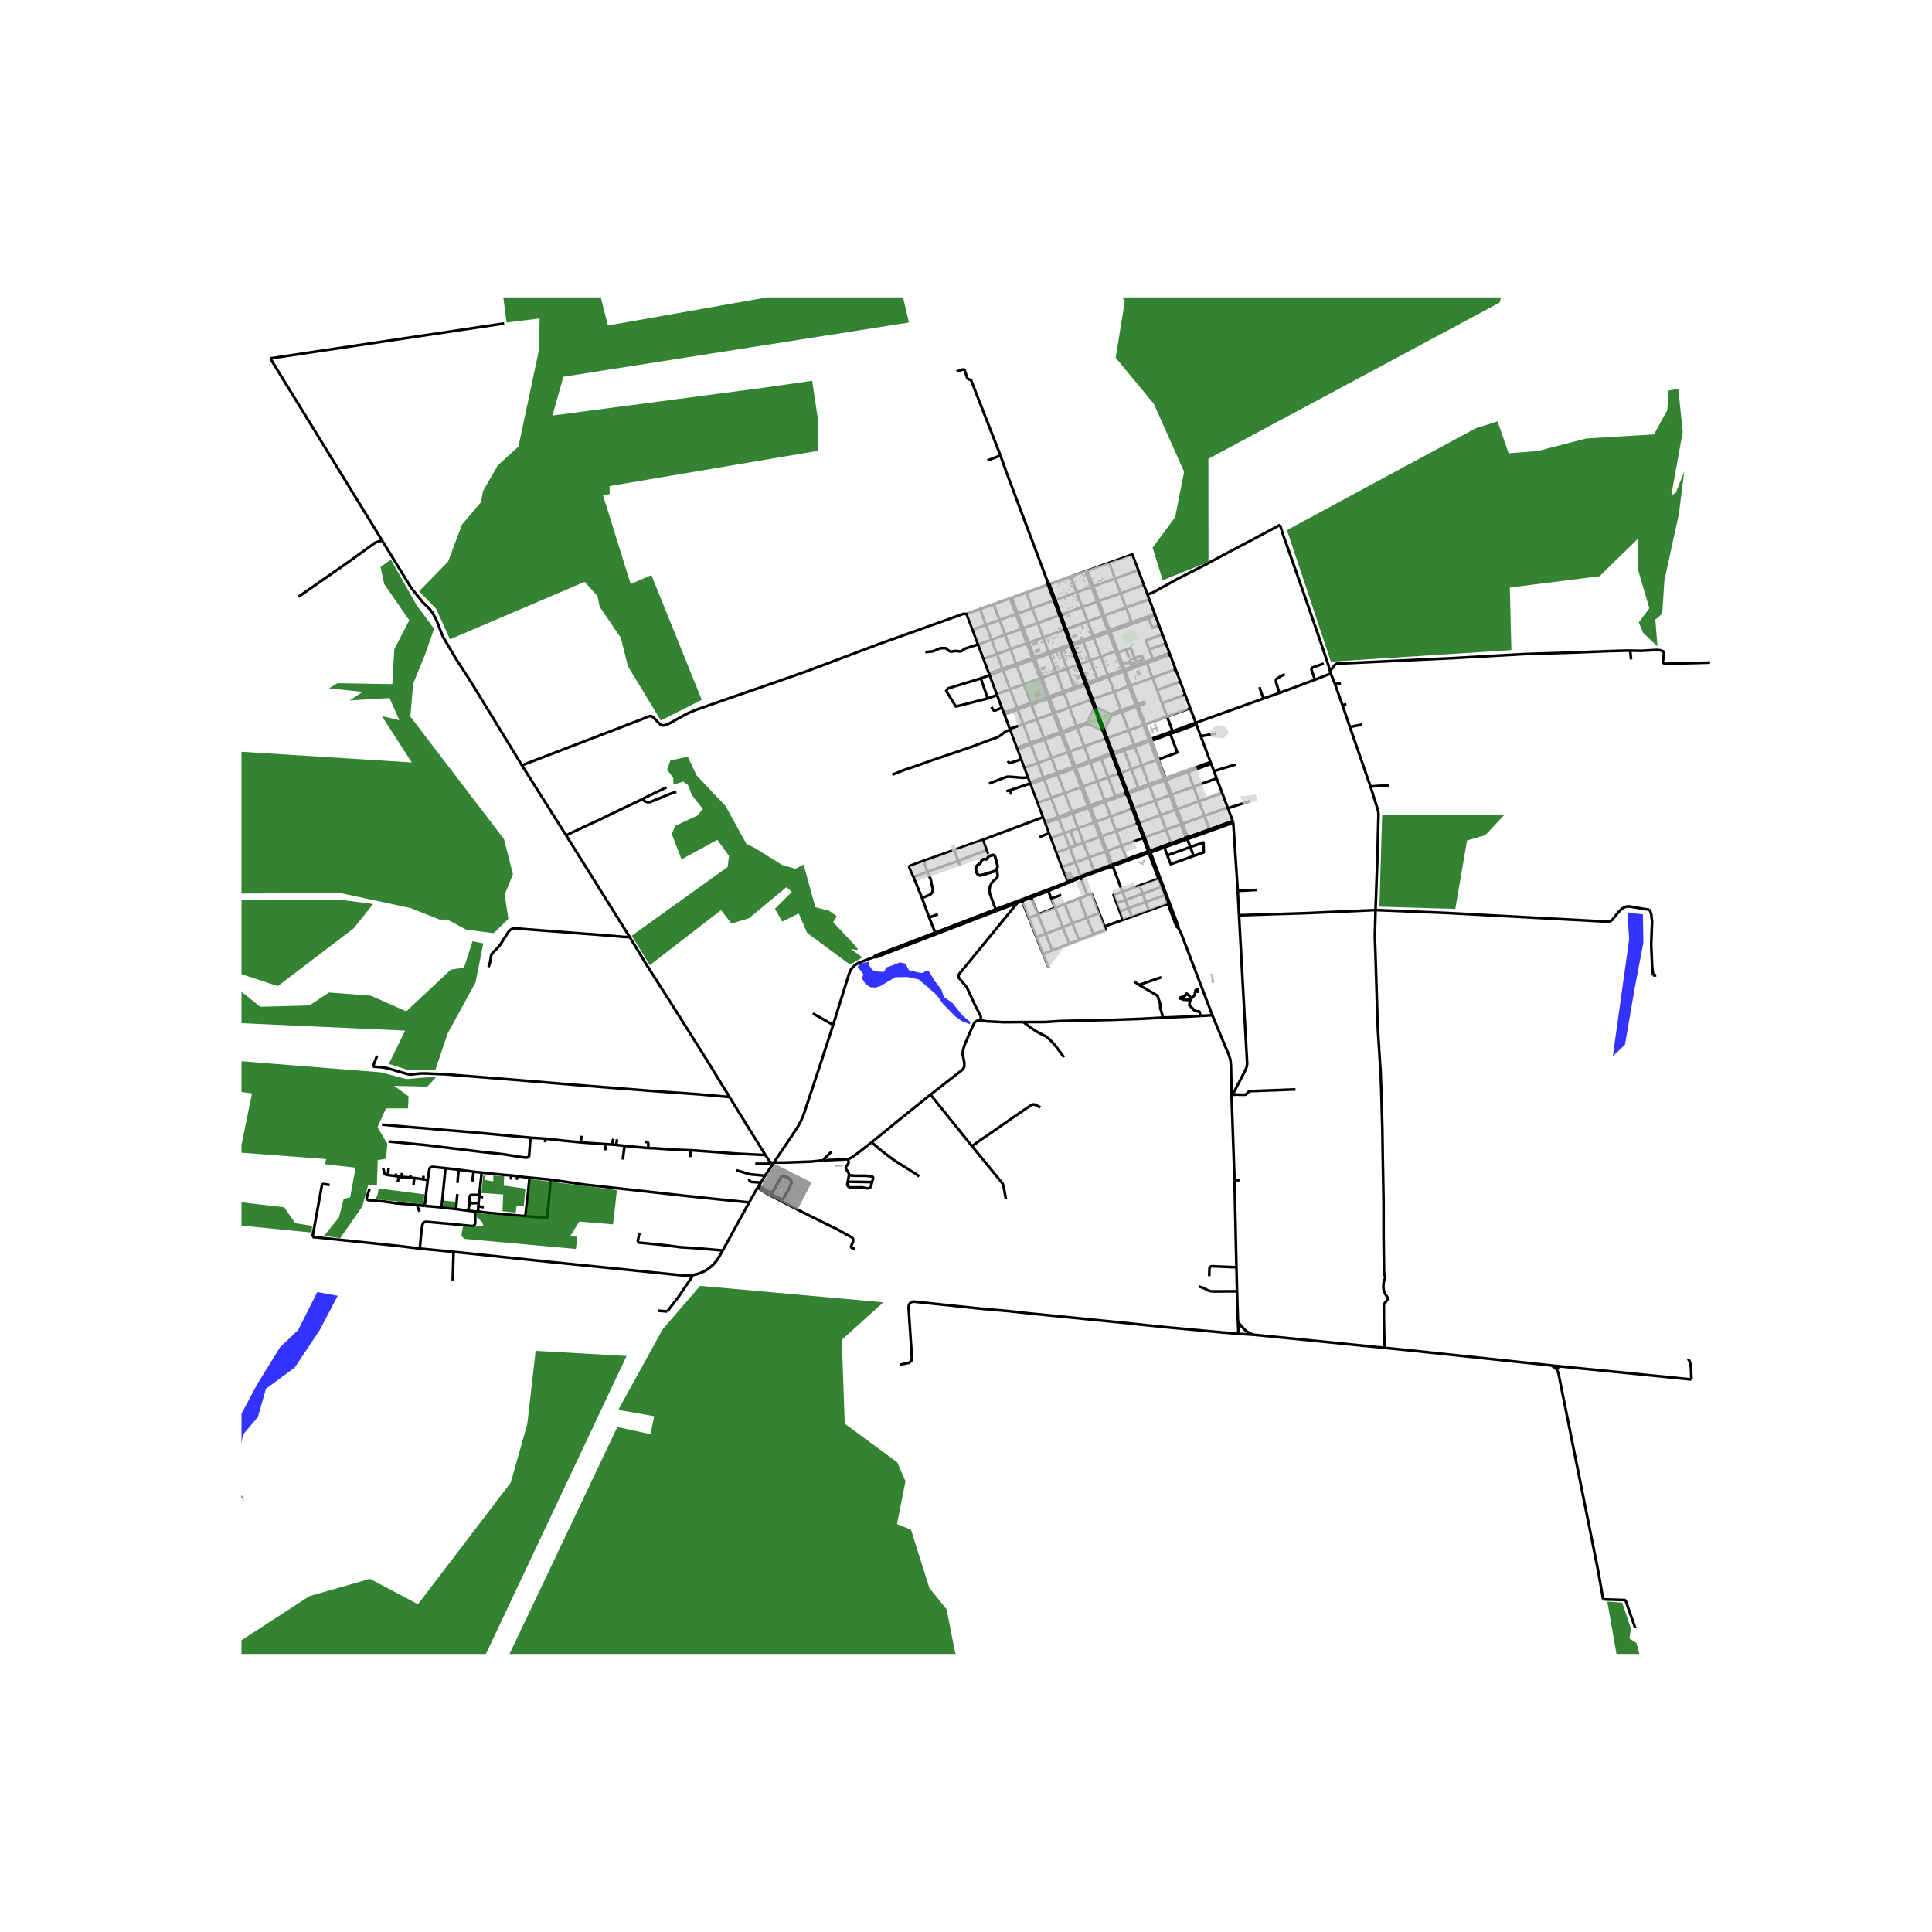 <svg xmlns="http://www.w3.org/2000/svg" width="960" height="960" viewBox="0 0 720 720"><defs><style>*{stroke-linejoin:round;stroke-linecap:butt}</style></defs><g id="figure_1"><path id="patch_1" d="M0 720h720V0H0z" style="fill:#fff"/><g id="axes_1"><path id="patch_2" d="M90 616.376h558V110.824H90z" style="fill:#fff"/><g id="LineCollection_1"><path d="m461.533 497.075 5.517.328M461.533 497.075l-.192-4.789M335.458 508.585l3.33-.728.556-.438.354-.377.128-.486v-.691l-1.23-18.618.168-1.068.514-.643.586-.354.74-.102 24.72 2.606 10.685.942 8.017.88 34.494 3.441 15.557 1.629 20.746 1.916 6.71.581M390.44 216.866l.043 1.086M372.852 169.762l2.138 6.068 15.45 41.036M390.44 216.866l.69.854M428.698 316.979l-.148-.082-.083-.02M428.936 317.61l.015-.178-.038-.17-.083-.154-.132-.13M428.698 316.979l7.74-2.783M427.939 317.968l.146.082.1.025M427.7 317.337l-.016.128.016.149.052.14.086.125.1.09M427.939 317.968l-13.098 4.708M428.936 317.61l4.998-1.797M428.827 317.834l.048-.065.06-.159M445.856 270.002l1.649 4.38M445.856 270.002l-.238-.632M445.856 270.002l.09-.75M445.856 270.002l-9.71 3.49M467.05 497.403l48.908 4.9M461.341 492.286l.575 1.034.546.754 1.768 1.82 1.381.943 1.439.566M461.341 492.286l-.334-11.051M578.278 508.892l2.985.298M515.958 502.303l8.59.86 51.577 5.478 2.153.251M580.27 510.478l-.752-.631-1.24-.955M597.452 596.038l-1.917-10.875-14.743-73.334-.522-1.351M581.263 509.19l-.447.332-.354.415-.192.54M169.025 466.526l36.425 3.814 44.202 4.49 4.564.463 2.048.047.94-.062.843-.063" clip-path="url(#p74d58a64ef)" style="fill:none;stroke:#000"/><path d="m248.664 488.746 4.29-5.58 5.005-7.379.088-.572M269.335 466.016l-1.574 2.778-1.029 1.46-.932 1.068-1.47 1.232-1.382.958-1.39.69-1.67.589-1.84.424M376.464 271.967l2.506 6.655M376.464 271.967l-.115-.305M332.514 288.708l4.675-1.853 3.696-1.224 6.574-2.338 14.185-4.822 7.142-2.684 2.073-.714.667-.26.86-.478.73-.416 1.201-1.04.527-.334.96-.372.66-.206M459.328 408.02l-.354.058M461.749 341.089l3.034 55.424-.241 1.24-.466 1.177-4.748 9.09" clip-path="url(#p74d58a64ef)" style="fill:none;stroke:#000"/><path d="m482.791 405.981-16.478.633-.454.032-.297.07-.261.173-.743.787-.243.167-.281.098-.308.045-3.025-.084-1.373.118M460.07 439.915l-.86-24.767-.236-7.07M451.816 378.351l5.142 12.432.851 1.915.74 2.307.192 2.167.098 4.551.135 6.355M495.926 250.973l-5.896 2.346M495.926 250.973l1.442 3.553M495.926 250.973l-.253-.894M495.673 250.079l-.734-2.53-.3-.871-2.606-7.786-5.896-17.002-5.85-16.643-2.088-5.856-1.189-3.8M427.61 221.548l1.872-.648 9.159-5.07 10.267-5.245 7.713-4.13 6.426-3.39 10.637-5.637 3.326-1.836M360.221 228.831l5.006-1.8M360.221 228.831l2.206 5.858M194.5 285.199l44.95-17.262 1.911-.84.587-.164.506-.063.478.102.474.259 1.876 1.986.956.89.462.205.478.043.558-.078.904-.314 1.27-.59 5.752-3.241 3.478-1.515 14.485-5.063 13.859-4.78 13.713-4.829 26.175-9.86 31.701-11.342 1.148.088M364.495 240.183l5.006-1.8M364.495 240.183l2.017 5.356M364.495 240.183l-2.068-5.494M344.813 243.022l2.611-.275.747-.22 1.225-.537.832-.326.498-.11 1.313-.024.366.043.25.13.345.287.49.45.381.213.334.118.39.039.397-.051.606-.11.692-.047 1.3.142.299-.005.316-.07.306-.126.578-.507.342-.168.373-.177 2.607-.894 2.084-.614M420.792 245.086l-1.14-3.028M436.439 314.196l-1.884-5.002M436.439 314.196l5.514-1.983M394.866 241.55l-4.053 1.457M394.866 241.55l.238.632M394.866 241.55l3.966-1.425M388.726 304.532l-22.503 8.447M388.726 304.532l.63 1.671M388.726 304.532l-2.023-5.374M340.435 326.826l5.214-1.924M340.435 326.826l3.181 7.857M344.17 320.797l-5.01 1.853-.17.12-.104.172-.042.175.032.204 1.559 3.505M367.71 316.833l-10.621 3.964M367.71 316.833l.518 1.393M367.71 316.833l-1.487-3.854M355.603 316.731l5.302-1.9 5.318-1.852M355.603 316.731l-11.433 4.066M355.603 316.731l1.486 4.066M357.089 320.797l-11.44 4.105M357.732 322.532l-.217-.542-.185-.51-.241-.683M348.497 347.546l-13.215 5.079M348.497 347.546l-2.218-5.6M348.497 347.546l22.575-8.676M343.616 334.683l2.663 7.262M345.649 324.902l.565 1.58.359.626.2.424.129.412.08.468.08.541.186.856.305 1.146.056.51-.024.455-.096.51-.467.66-.54.375-2.866 1.218M375.029 294.823l1.502-.361M365.227 227.032l5.081-1.827M365.227 227.032l2.206 5.857M387.337 311.988l3.638-1.485M379.154 336.487l1.744-.67M365.452 380.241l.08-.958-.06-.584-.285-.6-2.017-3.894-2.38-5.237-.242-.536-.358-.58-.43-.574-2.318-2.74-.188-.364-.045-.408.085-.44.229-.424 21.63-26.415M379.154 336.487l-7.842 3.014M346.77 407.937l11.299-8.803.603-.47.425-.574.265-.69.025-.793-.08-.965-.202-1.037-.224-.997-.097-.855.04-.824.281-1.327.53-1.633 2.628-6.059.481-1.02.531-.92.402-.32.473-.244.615-.134.687-.03M381.367 380.892l-7.238.048-3.792-.18-2.668-.142-2.217-.377M315.851 432.006l.691-.228.828-.4 1.382-.95 6.075-4.729M346.77 407.937l-12.152 9.768-9.79 7.994M342.588 438.38l-1.977-1.32-7.101-4.473-2.443-1.79-2.795-2.15-3.445-2.948M288.44 433.23l-3.342 4.946M306.934 432.407l-4.58.479-10.227.369-3.687-.024M287.42 433.23l.538.063.482-.062" clip-path="url(#p74d58a64ef)" style="fill:none;stroke:#000"/><path d="m310.485 381.952-.571 1.782-4.724 14.513-5.326 16.029-.643 1.797-.683 1.562-.956 1.82-2.563 3.941-4.94 7.339-1.64 2.496M461.749 341.089l-.467-9.075M512.615 339.153l-25.699 1.143-25.167.793M614.622 338.977l-1.486-.15-5.961-1.012-.932.032-.972.314-.908.564-1.125 1.084-2.474 3.07-.522.329-.716.227-.658.032-61.106-3.297-25.147-1.017" clip-path="url(#p74d58a64ef)" style="fill:none;stroke:#000"/><path d="m515.958 502.303-.225-11.037-.024-4.883.12-.415.691-.91.664-.921.036-.13.004-.12-.037-.153-.924-1.495-.546-1.271-.193-1.178.08-1.526.057-.381.065-.353.32-.77.13-.356.04-.33-.017-.228-.056-.227-.148-.424-.111-.292-.05-.257-.049-.328-.164-13.066-.01-13.662-.311-16.792-.135-10.025-.396-14.182-.273-7.755-.16-1.759-.74-11.898-.192-3.392-.82-26.578-.225-6.263.193-7.034.063-2.76" clip-path="url(#p74d58a64ef)" style="fill:none;stroke:#000"/><path d="m510.736 293.104 2.732 8.658.193.855.064 1.044-.418 16.226-.692 19.266M461.007 481.235l-.218-8.947M446.819 479.445l1.06.314.675.267 1.414.746.74.321.779.142.835.04 8.685-.04M418.235 247.277l-1.561-4.148M420.962 246.684l-1.503.54-.128-.34-1.096.393M418.235 247.277l.81 2.15M423.373 246.75l-2.102.756-.309-.822M422.82 245.281l-1.435.516-.423.887M426.134 270.201l.646-.232M426.134 270.201l-5.516 1.982M426.134 270.201l2.047 5.438M426.134 270.201l-2.593-6.887M194.5 285.199l16.461 26.092M142.44 201.483l10.85 17.67 4.37 5.4 2.431 2.368 1.157 1.539 1.249 2.264 2.527 6.473 4.772 8.101 5.784 8.95 18.92 30.95M461.282 332.014l6.985-.361M459.628 306.576l.05 1.322 1.604 24.116M421.908 301.408l2.05 5.443M421.908 301.408l.646-.233M421.908 301.408l-8.02 2.882M421.908 301.408l-2.053-5.452M444.849 318.989l-1.247-3.31M443.602 315.679l4.877-1.753.139 3.708-3.77 1.355M435.042 318.756l1.246 3.31 8.56-3.077M344.17 320.797l1.479 4.105M371.072 338.87l.24.63M371.35 324.408l.289.84.192.95-.145.644-.353.502-.579.471-.723.628-.546.753-.498 1.02-.257 1.32.108 1.354 1.466 3.975.768 2.005M371.072 338.87l9.618-3.632M169.025 466.526l-12.565-1.209M169.025 466.526l-.305 10.663M451.816 378.351l-4.423.242M439.142 345.805l1.137 2.324 11.537 30.222M142.44 201.483l-41.71-67.927M111.31 222.345l17.754-12.357 10.806-7.779 1.374-.502 1.195-.224M271.874 408.828l6.234 10.133 7.15 11.491M287.42 433.23l-.338-.18-.297-.275-1.527-2.323M257.429 428.663l7.166.517 10.54.778 10.123.494M187.88 120.546l-87.15 13.01M368.011 171.59l4.84-1.828M372.852 169.762l-11.027-28.24M361.825 141.522l-.364-.018-.482-.157-.514-.44-.964-2.983-.257-.22-.321-.031-2.443.784M490.03 253.319l-13.21 4.914M493.335 247.292l-4.178 1.476-.385.44-.033.376 1.291 3.735M507.58 270.033l-4.515.9M503.065 270.934l-2.768-8.149M503.065 270.934l7.671 22.17M597.452 596.038l8.022.257.385.314 3.535 10.045M517.734 292.64l-3.833.22-3.165.244M500.297 262.785l-2.93-8.259M500.297 262.785l1.458-.326M499.71 254.561l-.522.175-.579.053-.652-.057-.59-.206M476.82 258.233l-.354-1.002-.886-2.874-.068-.573-.004-.338.113-.266.258-.267 1.284-.817 1.67-.887M476.82 258.233l-6.006 2.098M470.814 260.33l-24.867 8.922M470.814 260.33l-1.45-4.277M581.263 509.19l49.002 4.89.071.006M629.067 506.437l.418.542.426.957.162.88.129 1.695.134 3.575M616.108 363.561l1.133-.116M614.622 338.977l.345.502.202.573.224.785.306 2.858-.153 3.147-.193 5.165.337 8.054.418 3.5M637.27 246.931l-16.679.443-.414-.125-.245-.189-.128-.192-.065-.298v-.306l.338-2.238.024-.47-.016-.283-.096-.299-.177-.25-.53-.213-.86-.227-.876-.079-5.962.337-4.104-.085M495.673 250.079l1.76-2.253.473-.361.61-.18h.7l42.274-2.018 26.576-1.507 17.337-.55 15.055-.58 5.126-.142 1.896-.031" clip-path="url(#p74d58a64ef)" style="fill:none;stroke:#000"/><path d="m607.833 245.746-.136-1.774-.12-.935-.097-.58M234.645 349.181h-1.993l-7.824-.675-9.473-.722-20.558-1.585-2.715-.307-.74.11-.602.22-.643.4-.566.586-2.796 4.396-.562.8-.675.77-1.928 1.962-.305.377-.201.502-.29 1.664-.128.91-.578 1.821" clip-path="url(#p74d58a64ef)" style="fill:none;stroke:#000"/><path d="m210.961 311.291 8.323 13.313 15.36 24.577M271.874 408.828l-9.48-15.44-12.405-19.67-8.837-13.862-6.507-10.675M238.89 298.065l.483.07.345.126 1.013.538.594.184.478-.02.61-.105.788-.322 3.487-1.421 2.775-1.166.968-.338.933-.313.678-.236M238.89 298.065l1.254-.667 1.651-.82 6.588-3.152" clip-path="url(#p74d58a64ef)" style="fill:none;stroke:#000"/><path d="m210.961 311.291 7.206-3.399 5.657-2.598 5.141-2.511 9.926-4.718M282.322 442.595l-3.13 5.502M282.322 442.595l.386-.624M318.583 465.474l-1.222-.455-.092-.15-.076-.215.004-.24.446-1.004.28-.773.05-.48-.073-.415-.16-.314-.358-.318-5.674-3.154-3.967-1.911-9.737-4.866-11.343-5.863-1.226-.735-1.535-.95-1.578-1.036M287.677 444.227l.345-.243.257-.306 1.014-1.875 1.878-3.188.29-.22.305-.11h.41l1.213.48.94.627.32.37.218.455.064.463-.048.408-.804 1.82-2.06 3.705-.197.165-.273.11-.267.031-.24-.035-2.578-1.205-.41-.384-.217-.37-.16-.698" clip-path="url(#p74d58a64ef)" style="fill:none;stroke:#000"/><path d="m287.677 444.227.16.699.217.369.41.384 2.579 1.205.239.035.267-.03.273-.111.197-.165 2.06-3.704.804-1.821.048-.408-.064-.463-.217-.456-.322-.369-.94-.627-1.213-.48h-.41l-.305.11-.29.22-1.877 3.188-1.014 1.875-.257.306-.345.243M282.708 441.97l3.79 2.156.475.14.33.032.374-.07M282.708 441.97l.86-1.291M283.568 440.679l1.53-2.503M279.1 439.382l.233.623.217.243.298.18.349.055 3.37.196M285.098 438.176l-1.332-.157-3.706-.33-1.245-.251-4.384-1.302M281.462 433.698l3.236.005 1.371.007.414-.063.29-.09.647-.326M315.851 432.006l-2.104.126-6.813.275M309.894 429.138l-1.506 1.518-1.133 1.084-.321.667" clip-path="url(#p74d58a64ef)" style="fill:none;stroke:#000"/><path d="m316.406 438.003-.049-.612-.24-.55-.788-1.071-.105-.432.033-.4.1-.248.755-.992.1-.416.02-.447-.071-.33-.31-.499M362.2 427.093l10.828 13.218.587.777.305.792.193.817.733 4.05M346.77 407.937l15.43 19.156M362.2 427.093l.412-.243.78-.526.49-.373.407-.317 1.11-.8 2.746-1.838 9.191-6.42 6.944-4.722.417-.232.49-.023.518.082.527.224 1.484.793M433.447 379.244l-1.499.063-6.668.377-11.255.4-13.658.299-5.503.14-5.318.354-8.179.015M396.527 394.016l-1.936-2.613-1.768-2.316-1.562-1.612-1.555-1.284-1.984-.99-1.085-.58-2.574-1.667-2.696-2.062M462.216 439.75l-2.147.165M460.07 439.915l.719 32.373M450.643 475.6l.097-2.999.112-.28.215-.234.249-.133.353-.063 9.12.397M376.53 294.462l.158.821.152.84M376.53 294.462l7.453-2.527M383.12 289.644l.728 1.932M383.12 289.644l-1.32-3.506M368.585 291.989l5.713-2.166.594-.228.675-.141h.667l3.663.306 1.109.086.77-.023.676-.047.668-.132M380.606 282.966l-4.035 1.342-.217.023-.229-.043-.157-.097-.357-.612M380.606 282.966l1.194 3.172M380.606 282.966l-1.399-3.713M373.365 263.738l.7 1.859M373.365 263.738l-1.776-4.715M369.439 263.464l.757 1.153.213.157.302.027.313-.066 2.341-.997M365.528 252.814l3.28-1.179M365.528 252.814l2.557 7.469M368.085 260.283l-11.86 3.013-3.61-5.819.705-.944 12.208-3.719M465.855 298.556l-8.251 2.644M452.397 287.373l1.02 2.707M452.397 287.373l-1.033-2.745M452.397 287.373l8.044-2.46M453.328 273.292l-5.823 1.09M346.279 341.945l3.262-1.252M248.664 488.746l-3.45-.309M116.451 460.984l3.495-19.17.082-.244.114-.168.185-.102.213-.051 2.302.346M156.46 465.317l-7.392-.926-32.617-3.407M155.403 449.044l.94 2.487M137.753 442.976l-1.117 3.362.032.35.17.306.228.16.345.095 2.515.26 3.145.24 2.667.392 2.117.332 7.548.571M158.243 449.384l-.723-.07-1.037-.158-1.08-.112M157.837 438.173l-.115 1.312M157.722 439.485l1.692.242M154.359 439.017l1.65.194 1.713.274M154.359 439.017l-.245 2.55M154.359 439.017l-1.494-.17M152.865 438.848l.2-1.083M152.865 438.848l-3.033-.272M149.832 438.576l-.028.68M149.832 438.576l-.173-.028M149.82 437.12l-.16 1.428M149.66 438.548l-1.025-.106M148.635 438.442l-.394 2.018M148.635 438.442l-1.097-.149M147.538 438.293l-.06-.942M147.538 438.293l-2.968-.384M144.822 435.253l-.252 2.656M142.766 435.316l.522 1.98.137.181.184.18.19.095.77.157M178.255 449.494l2.03.436M178.255 449.494l.113-1.178M178.127 451.511l.104-1.295.024-.722M175.066 448.422l3.302-.106M175.066 448.422l-.65 2.768M178.633 445.295l-2.896.011-.3.041-.126.079-.079.098-.077.179-.197 1.181v.381l.044.569.064.588M178.368 448.316l.217-2.472M178.585 445.844l1.49.35M178.585 445.844l.048-.55M178.633 445.295l.875-8.313M170.993 435.923l-.301 2.328-.16 2.041-.021.552M170.993 435.923l-4.982-.565M170.993 435.923l5.511.753M176.504 436.676l-.462 3.616M176.504 436.676l3.004.306M190.563 438.058l-.22 1.542M190.563 438.058l2.234.275M179.508 436.982l7.922.832 3.133.244M192.797 438.333l-.257 1.338M197.352 438.866l-1.904-.18-2.651-.353M177.115 451.48l-.016 4.277-.097.416-.217.377-.297.251-.402.134-8.154-.817-9.103-.812-.493.079-.33.144-.237.22-.233.326-.1.377-.145.825-.31 2.204-.521 5.836M159.414 439.727l-1.171 9.657M166.011 435.358l-4.51-.487-.402.016-.446.059-.337.176-.237.357-.14.687-.525 3.561M197.352 438.866l7.945.762M195.769 453.23l.988-8.453.595-5.91" clip-path="url(#p74d58a64ef)" style="fill:none;stroke:#000"/><path d="m178.127 451.511 3.479.432 14.163 1.287" clip-path="url(#p74d58a64ef)" style="fill:none;stroke:#000"/><path d="m205.297 439.628-1.398 14.237-8.13-.635M178.127 451.511l-1.012-.031M177.115 451.48l-2.699-.29M169.908 450.57l-5.35-.621M169.908 450.57l4.508.62M169.908 450.57l.546-5.581M164.557 449.949l-6.314-.565M164.557 449.949l1.454-14.591M279.193 448.097l-9.858 17.919M205.297 439.628l12.557 1.844 37.775 4.2 12.533 1.318 11.03 1.107M238.337 459.349l-.615 2.962.024.326.149.24.253.18.369.07 7.93.777 7.218.908 6.046.364 9.624.84M257.429 428.663l-5.865-.189-7.254-.526-2.74-.102M232.749 427.03l5.005.48 3.816.336M240.49 425.442l.847.301.137.114.104.184.04.24-.048 1.565M257.429 428.663l-.181 2.57M232.749 427.03l-3.077-.36M232.082 432.147l.085-.552.582-4.565M229.672 426.67l-1.575-.119M229.672 426.67l.261-2.077M228.551 424.405l-.454 2.146M228.097 426.551l-2.733-.186M216.433 425.72l4.21.32 4.72.325M225.64 428.686l-.125-1.369-.151-.952M216.433 425.72l.245-2.46M203.361 424.361l.94.095 5.616.628 6.516.635M203.361 424.361l-.309 1.308M198.336 424.051l2.013.099 1.277.086 1.735.125M198.336 424.051l-.305.216-.261.252-.149.325-.402 5.354-.004.388-.092.314-.225.258-.22.165-.354.067-.47.02-2.471-.338-5.435-.863-1.96-.255-5.684-.577-21.49-2.622-12.172-1.189-1.832-.16M198.336 424.051l-21.575-2.02-23.587-1.971-10.81-.945M302.929 377.68l7.556 4.272M325.73 356.642l-5.95 2.286-1.025.657-.954.849-.845 1.14-.566 1.39-5.905 18.988M138.978 397.494l.514-1.35 1.048-2.75M138.978 397.494l3.117.22 1.414.203 1.639.393 3.559 1.052 1.992.58 1.422.377 1.004.118.94-.094 1.655-.204 1.173-.11 2.539.04 3.631.164 2.362.079 18.623 1.49 12.251.998 17.426 1.452 13.416 1.075 19.515 1.515 13.392.942 11.826 1.044M459.628 306.576l-.237-.631M459.628 306.576l-16.79 6.036M445.947 269.252l-.33.118M383.983 291.935l.103.273M383.983 291.935l-.135-.359M316.406 438.003l-.474 2.386M324.978 440.542l.321-1.063.104-.428-.032-.208-.076-.161-.157-.15-.245-.081-2.028-.283-3.905-.008-2.554-.157M371.35 324.408l-4.227 1.374-1.567.4-.45.032-.353-.095-.337-.188-.466-.77-.346-1.248.025-.455.248-.565.338-.416.787-.557.466-.44.386-.761.265-.345.377-.181.45-.07.37.07.237.015.197-.054.144-.154.318-.615.438-.346.686-.235.635-.154.342.012.297.142.14.243.8 2.676.177.849.007.337-.048.389-.337 1.11" clip-path="url(#p74d58a64ef)" style="fill:none;stroke:#000"/><path d="m371.35 324.408.336-1.11.048-.39-.007-.336-.177-.849-.8-2.676-.14-.243-.297-.142-.342-.012-.635.154-.686.235-.438.346-.318.615-.144.154-.197.054-.237-.015-.37-.07-.45.07-.377.18-.265.346-.386.761-.466.44-.787.557-.338.416-.248.565-.025.455.346 1.249.466.769.337.188.353.095.45-.032 1.567-.4 4.226-1.374M324.978 440.542l-9.046-.153M315.932 440.39l-.185.933.16.534.297.432.434.211.587.04 3.744-.051.414.031.59.106 1.117.22.546-.008.41-.126.297-.22.217-.352.418-1.598M368.085 260.283l3.504-1.26M447.393 378.593l-5.33.29-8.616.361M424.456 367.04l4.153 2.391 2.778 1.678.996 3.066.007 1.443 1.057 3.626M422.715 365.786l1.74 1.254M424.456 367.04l8.372-2.85M443.598 372.621l-.402 1.947 2.12 2.175 1.675.249.402 1.6" clip-path="url(#p74d58a64ef)" style="fill:none;stroke:#000"/><path d="m443.598 372.621-2.544-.103-1.441-.56 1.95-.89.679-.746 1.144.87.212 1.43" clip-path="url(#p74d58a64ef)" style="fill:none;stroke:#000"/><path d="m443.598 372.621-.212-1.429-1.144-.87-.679.746-1.95.89 1.441.56 2.544.103" clip-path="url(#p74d58a64ef)" style="fill:none;stroke:#000"/><path d="m446.44 370.074-.149-1.347-.72.27-.446 1.967-.593.477-.934 1.18M368.808 251.635l5.006-1.8M368.808 251.635l2.636 7M368.808 251.635l-.238-.631M439.142 345.805l-.035-.673-4.429-11.76" clip-path="url(#p74d58a64ef)" style="fill:none;stroke:#000"/><path d="m435.23 336.788 3.23 8.576.682.441M427.61 221.548l.673 1.785M427.61 221.548l-1.344-3.571M457.604 301.2l1.787 4.745M457.604 301.2l-.097-.256M447.505 274.381l3.621 9.617M445.618 269.37l-2.048-5.437M445.618 269.37l-8.639 3.106M459.39 305.945l-8.638 3.105M419.863 320.155l-1.884-5.002M419.863 320.155l-5.244 1.885M427.7 317.337l-2.34.842-5.497 1.976M397.732 328.502l-.793.6-16.249 6.136M397.732 328.502l.04.216.057.149.077.2M397.732 328.502l.211-.138M427.818 317.102l-.046.055-.071.18M368.57 251.004l-2.058-5.465M368.57 251.004l5.006-1.8M435.835 243.39l.238.631M435.835 243.39l-1.357-3.606M435.835 243.39l-6.18 2.222M400.361 256.144l-4.053 1.457M400.361 256.144l-2.621-6.962M400.361 256.144l3.966-1.427M374.065 265.597l.238.631M374.065 265.597l5.006-1.8M436.073 244.021l2.047 5.434M436.073 244.021l-8.639 3.106M374.303 266.228l5.006-1.8M374.303 266.228l2.046 5.434M383.848 291.576l5.005-1.8M410.381 282.755l3.966-1.426M410.381 282.755l-.238-.632M410.381 282.755l2.618 6.95M410.381 282.755l-4.053 1.457M384.086 292.208l5.005-1.8M384.086 292.208l2.617 6.95M428.184 318.075l.049.013.153.001.148-.033.137-.068.115-.097.041-.057M428.827 317.834l4.701 12.485M428.184 318.075l3.542 9.406M451.126 283.998l.238.63M451.126 283.998l-8.639 3.105M415.652 296.75l-4.053 1.457M415.652 296.75l-2.653-7.045M415.652 296.75l.237.631M415.652 296.75l3.965-1.426M389.356 306.203l.238.632M389.356 306.203l5.006-1.8M451.364 284.629l-8.64 3.105M389.594 306.835l5.005-1.8M389.594 306.835l1.381 3.668M378.97 278.622l.237.631M378.97 278.622l5.005-1.8M379.207 279.253l5.006-1.8M442.838 312.612l-.238-.631M442.838 312.612l-.344.124M442.6 311.981l-1.884-5.001M442.6 311.981l-.647.232M442.6 311.981l8.152-2.93M434.335 290.034l-2.653-7.046M434.335 290.034l-.646.232M434.335 290.034l.238.63M434.335 290.034l8.152-2.93M434.573 290.665l8.151-2.931M434.573 290.665l-.646.232M434.573 290.665l2.053 5.451M431.682 282.988l-2.616-6.95M431.682 282.988l-.646.233M436.147 273.492l2.617 6.95-7.082 2.546M429.066 276.038l7.08-2.546M429.066 276.038l-.238-.632M429.066 276.038l-.647.232M428.828 275.406l-2.048-5.437M428.828 275.406l-.647.233M428.828 275.406l8.151-2.93M419.283 250.057l8.151-2.93M419.283 250.057l-.238-.63M419.283 250.057l-.647.233M419.283 250.057l2.046 5.434M419.045 249.426l-.647.233M419.045 249.426l10.61-3.814M405.2 212.66l8.153-2.93M405.2 212.66l-.646.233M405.2 212.66l2.206 5.859M442.191 312.845l.303-.11M442.191 312.845l-.238-.632M442.191 312.845l-8.257 2.968M441.953 312.213l-1.883-5.001M433.689 290.266l.238.63M433.689 290.266l-5.515 1.982M433.689 290.266l-2.653-7.045M433.927 290.897l2.053 5.452M433.927 290.897l-5.515 1.983M428.42 276.27l2.616 6.95M428.42 276.27l-.239-.631M428.42 276.27l-5.516 1.983M428.181 275.639l-5.514 1.982M418.398 249.659l-5.514 1.982M418.398 249.659l.238.63M418.398 249.659l-2.621-6.962M418.636 250.29l2.047 5.434M418.636 250.29l-5.515 1.983M404.554 212.893l2.206 5.858M399.04 214.876l.124-.045 5.39-1.938M405.528 300.39l-6.085 2.187M405.528 300.39l.237.63M405.528 300.39l.646-.232M402.875 293.344l.06.161 2.593 6.884M405.765 301.02l.646-.232M405.765 301.02l2.053 5.453M405.765 301.02l-6.085 2.189M400.257 286.394l.646-.232M400.257 286.394l2.618 6.95M400.257 286.394l-.237-.632M400.257 286.394l-6.085 2.188M400.02 285.762l-6.086 2.188M400.02 285.762l.645-.231M397.972 280.325l.083.22 1.965 5.217M390.237 259.783l-6.085 2.188M390.237 259.783l.238.631M390.237 259.783l.646-.232M390.237 259.783l-2.621-6.962M390.475 260.414l.646-.232M390.475 260.414l2.046 5.434M390.475 260.414l-6.085 2.188M376.393 223.018l.646-.232M376.393 223.018l-6.085 2.187M376.393 223.018l2.206 5.857M406.174 300.158l-2.606-6.92-.048-.126M406.174 300.158l.237.63M406.174 300.158l5.425-1.95M406.41 300.788l5.426-1.95M406.41 300.788l2.054 5.452M400.903 286.162l5.425-1.95M400.903 286.162l-.238-.631M400.903 286.162l2.617 6.95M400.665 285.53l-1.965-5.22-.082-.217M400.665 285.53l5.425-1.95M390.883 259.55l-2.622-6.96M390.883 259.55l.238.632M390.883 259.55l5.425-1.95M391.12 260.182l5.426-1.95M391.12 260.182l2.046 5.434M377.039 222.786l5.425-1.95M377.039 222.786l2.206 5.857M428.467 316.878l-1.784-4.738-.038-.102M428.467 316.878l-.09-.021-.178.008-.169.056-.146.1-.066.08M420.501 295.723l-.237-.63M420.501 295.723l3.967-1.426M420.501 295.723l-.646.233M420.501 295.723l2.053 5.452M420.264 295.092l-.647.232M420.264 295.092l-2.586-6.864-.068-.181M420.264 295.092l3.967-1.426M414.756 280.465l-2.048-5.438M414.756 280.465l-.647.233M414.756 280.465l.237.632M414.756 280.465l7.91-2.844M414.993 281.097l3.967-1.426M414.993 281.097l-.646.232M414.993 281.097l2.617 6.95" clip-path="url(#p74d58a64ef)" style="fill:none;stroke:#000"/><path d="m425.998 312.27.032.083 1.788 4.749M419.617 295.324l.238.632M416.964 288.28l.06.157 2.593 6.887M419.855 295.956l-3.966 1.425M414.11 280.698l.237.63M414.11 280.698l-3.967 1.425M414.11 280.698l-2.048-5.439M414.347 281.329l2.617 6.95M404.327 254.717l.238.632M404.327 254.717l.646-.232M404.327 254.717l-2.622-6.961M404.565 255.349l.646-.233M404.565 255.349l2.046 5.434M404.565 255.349l-8.02 2.882M390.483 217.952l.646-.232M390.483 217.952l-8.02 2.883M390.483 217.952l2.205 5.858M404.973 254.485l-2.621-6.961M404.973 254.485l.238.631M404.973 254.485l3.967-1.426M405.21 255.116l7.911-2.843M405.21 255.116l2.047 5.434M391.13 217.72l7.91-2.844M391.13 217.72l2.205 5.858M390.975 310.503l.672 1.784M396.774 234.66l.646-.232M396.774 234.66l-8.019 2.883M396.774 234.66l2.058 5.465M396.774 234.66l-2.017-5.356M397.42 234.428l7.91-2.845M397.42 234.428l-2.017-5.356M397.42 234.428l2.058 5.464M431.946 233.06l1.268 3.369M431.946 233.06l-1.368-3.632M428.075 230.328l1.369 3.632 2.502-.9M428.075 230.328l2.503-.9M428.075 230.328l-14.287 5.136M421.701 231.902l-8.15 2.93M421.701 231.902l-2.057-5.464M421.701 231.902l8.64-3.105M413.353 209.73l2.205 5.858M424.197 212.482l-2.206-5.857-8.517 3.061-.121.044M429.654 245.612l-1.357-3.605M428.297 242.007l6.181-2.223M433.214 236.429l-6.181 2.221 1.264 3.357M433.214 236.429l1.264 3.355M450.752 309.05l-1.884-5.001M442.724 287.734l-.237-.63M442.724 287.734l2.053 5.452M436.979 272.476l-2.048-5.438M427.434 247.127l2.047 5.435M439.854 254.062l1.835 4.875M439.854 254.062l-1.734-4.607M439.854 254.062l-8.639 3.106M431.215 257.168l1.835 4.874M431.215 257.168l-1.734-4.606M441.69 258.937l1.88 4.996M441.69 258.937l-8.64 3.105M433.05 262.042l1.881 4.996M402.625 326.352l-4.483 1.883M402.625 326.352l-1.883-5.003M402.625 326.352l5.082-1.827M394.362 304.404l-2.654-7.046M394.362 304.404l.237.631M394.362 304.404l5.08-1.827M394.599 305.035l5.08-1.826M394.599 305.035l2.053 5.452M388.853 289.777l-2.047-5.438M388.853 289.777l.238.631M388.853 289.777l5.081-1.827M389.091 290.408l5.081-1.826M389.091 290.408l2.617 6.95M379.309 264.429l5.08-1.827M379.309 264.429l-.238-.632M379.309 264.429l2.045 5.433M379.07 263.797l-2.62-6.961M379.07 263.797l5.082-1.826M407.707 324.525l-1.884-5.002M407.707 324.525l5.906-2.123M399.68 303.209l2.053 5.451M399.68 303.209l-.237-.632M399.443 302.577l-2.653-7.045M394.172 288.582l2.618 6.95M394.172 288.582l-.238-.632M393.934 287.95l-2.047-5.438M384.152 261.97l.238.632M384.152 261.97l-2.621-6.961M384.39 262.602l2.046 5.433M370.308 225.205l2.206 5.858M428.412 292.88l2.053 5.452M428.412 292.88l-.238-.632M428.412 292.88l-3.944 1.417M428.174 292.248l-3.943 1.418M428.174 292.248l-2.652-7.045M422.904 278.253l2.618 6.95M422.904 278.253l-.237-.632M422.904 278.253l-3.944 1.418M422.667 277.621l-2.049-5.438M412.884 251.641l-3.944 1.418M412.884 251.641l.237.632M412.884 251.641l-2.622-6.961M413.121 252.273l2.047 5.434M399.04 214.876l2.205 5.858M424.197 212.482l2.069 5.495M424.197 212.482l-8.639 3.106M415.558 215.588l-8.152 2.93M415.558 215.588l2.07 5.494M407.406 218.519l-.646.232M407.406 218.519l2.07 5.494M406.76 218.751l2.07 5.494M406.76 218.751l-5.515 1.983M401.245 220.734l-7.91 2.844M401.245 220.734l2.07 5.493M392.688 223.81l.647-.232M392.688 223.81l-8.018 2.883M392.688 223.81l2.069 5.494M393.335 223.578l2.068 5.494M379.245 228.643l5.425-1.95M379.245 228.643l-.646.232M379.245 228.643l2.068 5.494M378.599 228.875l-6.085 2.188M378.599 228.875l2.068 5.494M372.514 231.063l-5.081 1.826M372.514 231.063l2.068 5.494M367.433 232.89l-5.006 1.799M367.433 232.89l2.068 5.493M426.266 217.977l-8.639 3.105M417.627 221.082l-8.151 2.93M417.627 221.082l2.017 5.356M409.476 224.013l-.647.232M409.476 224.013l2.017 5.356M408.83 224.245l2.016 5.356M408.83 224.245l-5.516 1.982M403.314 226.227l-7.91 2.845M403.314 226.227l2.017 5.356M395.403 229.072l-.646.232M394.757 229.304l-8.019 2.883M381.313 234.137l-.646.232M381.313 234.137l5.425-1.95M381.313 234.137l2.017 5.356M380.667 234.369l-6.085 2.188M380.667 234.369l2.017 5.356M374.582 236.557l-5.08 1.826M374.582 236.557l2.017 5.356M369.501 238.383l2.017 5.356M383.33 239.493l-.646.232M383.33 239.493l5.425-1.95M383.33 239.493l2.058 5.465M382.684 239.725l-6.085 2.188M382.684 239.725l2.058 5.465M376.6 241.913l-5.082 1.826M376.6 241.913l2.057 5.465M371.518 243.74l-5.006 1.799M371.518 243.74l2.058 5.464M428.283 223.333l-8.64 3.105M428.283 223.333l2.057 5.464M419.644 226.438l-8.151 2.93M411.493 229.369l-.647.232M411.493 229.369l2.057 5.464M410.846 229.601l-5.515 1.982M410.846 229.601l2.057 5.464M405.33 231.583l2.058 5.465M406.61 260.783l.647-.233M406.61 260.783l-8.019 2.882M406.61 260.783l1.156 3.07M407.257 260.55l7.91-2.843M407.257 260.55l1.155 3.07M416.424 242.465l-.647.232M416.424 242.465l-2.636-7M416.424 242.465l.25.664M415.777 242.697l-5.515 1.983M415.777 242.697l-2.636-7M410.262 244.68l-2.636-7M406.319 246.098l.067-.025 3.876-1.393M402.352 247.524l3.967-1.426M402.352 247.524l-.647.232M402.352 247.524l-2.636-7M401.705 247.756l-3.965 1.426M401.705 247.756l-2.636-7M393.686 250.639l4.054-1.457M393.686 250.639l-5.425 1.95M393.686 250.639l2.622 6.962M393.686 250.639l-2.635-7M388.261 252.59l-.645.231M388.261 252.59l-2.635-7M387.616 252.821l-6.085 2.188M387.616 252.821l-2.636-7M381.53 255.009l-5.08 1.827M381.53 255.009l-2.635-7M376.45 256.836l-5.006 1.8M376.45 256.836l-2.636-7M371.444 258.635l.145.388M438.12 249.455l-8.64 3.107M429.48 252.562l-8.151 2.93M421.329 255.491l-.646.233M421.329 255.491l2.62 6.96M420.683 255.724l-5.515 1.983M420.683 255.724l2.62 6.959M415.168 257.707l2.62 6.959M398.591 263.665l-5.425 1.95M398.591 263.665l2.621 6.96M398.591 263.665l-2.045-5.434M393.166 265.616l-.645.232M395.787 272.576l-2.519-6.69-.102-.27M392.52 265.848l-6.084 2.187M392.52 265.848l.094.247 2.528 6.713M386.436 268.035l-5.082 1.827M386.436 268.035l2.62 6.96M381.354 269.862l-5.005 1.8M381.354 269.862l2.621 6.96M443.57 263.933l-8.639 3.105M434.931 267.038l-8.151 2.93M426.78 269.969l-2.593-6.886M420.618 272.183l-7.91 2.844M420.618 272.183l-2.592-6.886M412.708 275.027l-1.128-2.996M412.708 275.027l-.646.232M412.062 275.26l-8.02 2.882M412.062 275.26l-1.129-2.997M404.043 278.142l-5.425 1.95M404.043 278.142l2.047 5.438M404.043 278.142l-2.593-6.885M398.618 280.093l-.646.232M398.618 280.093l-2.593-6.886M397.972 280.325l-6.085 2.187M397.972 280.325l-2.593-6.886M391.887 282.512l-5.081 1.827M391.887 282.512l-2.593-6.885M386.806 284.339l-5.006 1.8M386.806 284.339l-2.593-6.885M431.036 283.22l-5.514 1.983M425.522 285.203l-3.945 1.418M417.61 288.047l3.967-1.426M417.61 288.047l-.646.232M416.964 288.28 413 289.704M408.945 291.162l4.054-1.457M408.945 291.162l-5.425 1.95M408.945 291.162l2.654 7.045M408.945 291.162l-2.617-6.95M403.52 293.112l-.645.232M402.875 293.344l-6.085 2.188M396.79 295.532l-5.082 1.826M391.708 297.358l-5.005 1.8M453.416 290.08l2.05 5.444M453.416 290.08l-8.639 3.106M444.777 293.186l-8.15 2.93M444.777 293.186l2.05 5.443M436.626 296.116l-.646.233M436.626 296.116l2.05 5.443M435.98 296.349l2.05 5.443M435.98 296.349l-5.515 1.983M430.465 298.332l-7.911 2.843M430.465 298.332l2.05 5.443M422.554 301.175l2.05 5.443M413.889 304.29l-5.425 1.95M413.889 304.29l2.05 5.443M413.889 304.29l-2.053-5.452M408.464 306.24l-.646.233M410.514 311.683l-2.017-5.356-.033-.087M407.818 306.473l-6.085 2.187M407.818 306.473l.039.103 2.01 5.34M401.733 308.66l-2.83 1.017M401.733 308.66l2.05 5.443M396.652 310.487l2.252-.81M396.652 310.487l-5.005 1.8M396.652 310.487l2.05 5.443M391.647 312.287l2.049 5.442M455.466 295.524l2.041 5.42M455.466 295.524l-8.639 3.105M446.827 298.63l-8.15 2.93M446.827 298.63l2.041 5.419M438.676 301.56l-.646.232M438.676 301.56l2.04 5.42M438.03 301.792l2.04 5.42M438.03 301.792l-5.516 1.983M432.514 303.775l-7.91 2.843M432.514 303.775l2.041 5.42M424.604 306.618l-.647.233M424.604 306.618l2.04 5.42M423.957 306.85l2.041 5.42M423.957 306.85l-8.018 2.883M415.939 309.733l-5.425 1.95M415.939 309.733l2.04 5.42M410.514 311.683l-.646.233M410.514 311.683l2.04 5.42M409.868 311.916l-6.086 2.187M409.868 311.916l2.04 5.42M403.782 314.103l-2.829 1.017M403.782 314.103l2.041 5.42M398.701 315.93l-5.005 1.799M398.701 315.93l2.252-.81M398.701 315.93l2.041 5.42M393.696 317.729l2.041 5.42M457.507 300.944l-8.639 3.105M448.868 304.049l-8.152 2.93M440.716 306.98l-.646.232M440.07 307.212l-5.515 1.982M434.555 309.194l-7.91 2.844M426.645 312.038l-.647.232M425.998 312.27l-8.019 2.883M417.979 315.153l-5.425 1.95M412.554 317.103l-.646.232M414.37 321.923l-1.773-4.705-.043-.115M411.908 317.335l-6.085 2.188M411.908 317.335l.052.138 1.765 4.685M405.823 319.523l-5.081 1.826M400.742 321.35l-5.005 1.798M395.737 323.148l2.206 5.216M411.599 298.207l.237.632M411.836 298.839l4.053-1.458M406.328 284.212l-.238-.632M406.09 283.58l4.053-1.457M396.546 258.231l-.238-.63M388.755 237.543l2.058 5.464M388.755 237.543l-2.017-5.356M386.738 232.187l-2.068-5.494M384.67 226.693l-2.206-5.858M397.74 249.182l-2.636-7M400.953 315.12l-2.05-5.443M408.94 253.06l-2.621-6.962M406.319 246.098l-2.636-7M403.683 239.097l3.943-1.418M403.683 239.097l-3.967 1.427M424.23 293.666l.238.631M424.23 293.666l-2.653-7.045M421.577 286.62l-2.617-6.95M435.23 336.788l-7.05 2.534M435.23 336.788l-1.198-3.184M418.486 342.807l3.3-1.187M418.486 342.807l-6.852 2.462M418.486 342.807l-1.198-3.184M417.288 339.623l3.3-1.186M417.288 339.623l-1.15-3.052M416.138 336.57l3.3-1.185M418.282 332.313l-3.3 1.187 1.156 3.07M428.18 339.322l-6.393 2.298M428.18 339.322l-1.2-3.183M426.98 336.139l7.052-2.535M426.98 336.139l-6.392 2.298M426.98 336.139l-1.149-3.053M425.831 333.086l7.052-2.535M425.831 333.086l-6.393 2.299M425.831 333.086l-1.156-3.07M424.675 330.015l7.05-2.534M424.675 330.015l-6.393 2.298M431.726 327.48l1.157 3.071M418.282 332.313l-3.547-9.42M419.438 335.385l-1.015-2.697-.14-.375M433.528 330.319l-.645.232M433.528 330.319l1.15 3.053M432.883 330.551l1.149 3.053M420.588 338.437l-.978-2.596-.172-.456M434.678 333.372l-.646.232M421.787 341.62l-1.082-2.872-.117-.311M442.494 312.736l1.108 2.943M443.602 315.679l-8.56 3.077M435.042 318.756l-1.108-2.943M410.933 272.263l.647-.232M410.933 272.263l-1.464-3.89M410.933 272.263l-5.445-2.458M411.58 272.03l2.516-5.32M411.58 272.03l-1.465-3.888M405.25 269.174l-4.038 1.451M405.25 269.174l.238.631M405.25 269.174l4.305-1.548M405.25 269.174l2.516-5.322M405.488 269.805l3.98-1.432M405.488 269.805l-4.038 1.452M414.096 266.71l3.93-1.413M414.096 266.71l-.238-.632M414.096 266.71l-3.98 1.432M413.858 266.078l-5.446-2.459M413.858 266.078l-4.303 1.548M413.858 266.078l3.93-1.412M409.469 268.373l.646-.231M409.469 268.373l.086-.747M409.555 267.626l-1.466-3.89M409.555 267.626l.56.516M408.09 263.736l-.324.116M408.09 263.736l.322-.117M383.975 276.822l.238.632M383.975 276.822l5.081-1.827M384.213 277.454l5.081-1.827M389.056 274.995l.238.632M389.056 274.995l6.086-2.187M389.294 275.627l6.085-2.188M395.38 273.439l.645-.232M395.38 273.439l-.238-.631M395.142 272.808l.645-.232M396.025 273.207l5.425-1.95M396.025 273.207l-.238-.631M395.787 272.576l5.425-1.95M401.45 271.257l-.238-.632M417.788 264.666l.238.631M417.788 264.666l5.515-1.983M418.026 265.297l5.515-1.983M423.54 263.314l.647-.231M423.54 263.314l-.237-.631M423.303 262.683l.646-.232M424.187 263.083l-.238-.632M424.187 263.083l2.357-.848-.238-.631-2.357.847M430.34 228.797l.238.631M413.55 234.833l-.647.232M413.55 234.833l.238.631M412.903 235.065l.238.632M412.903 235.065l-5.515 1.983M407.388 237.048l-7.91 2.844M407.388 237.048l.238.631M399.478 239.892l-.646.233M399.478 239.892l.238.632M398.832 240.125l.237.631M390.813 243.007l-5.425 1.95M390.813 243.007l.238.632M385.388 244.958l-.646.232M385.388 244.958l.238.631M384.742 245.19l-6.085 2.188M384.742 245.19l.238.631M378.657 247.378l-5.081 1.826M378.657 247.378l.238.63M373.576 249.204l.238.632M413.788 235.464l-.647.233M413.141 235.697l-5.515 1.982M399.716 240.524l-.647.232M399.07 240.756l-3.966 1.426M395.104 242.182l-4.053 1.457M391.05 243.639l-5.424 1.95M385.626 245.59l-.646.231M384.98 245.821l-6.085 2.188M378.895 248.009l-5.081 1.827M325.73 356.642l.694.11 9.096-3.496M335.282 352.625l-9.096 3.495-.457.522M414.841 322.676l.021-.1-.005-.143-.037-.137-.07-.125-.096-.107-.035-.024M414.735 322.893l.038-.049.068-.168M397.906 329.067l.548-.228M397.906 329.067l-7.235 2.993M414.619 322.04l-.083-.059-.135-.053-.032-.005M413.866 323.027l.034.026.125.058.136.029h.137l.142-.031.132-.062.112-.09.05-.064" clip-path="url(#p74d58a64ef)" style="fill:none;stroke:#000"/><path d="m414.37 321.923-.113-.017-.145.01-.132.04-.12.067-.103.09-.032.045M413.613 322.402l-.015.08.006.134.035.13.063.12.088.105.076.056M413.725 322.158l-.048.066-.054.124-.01.054M402.68 327.08l5.264-1.924 5.922-2.129M335.52 353.256l35.792-13.755M335.52 353.256l-.238-.631M395.484 333.52l-3.699 1.33M411.634 345.27l-1.993-4.993M407.51 348.216l4.592-1.775-.468-1.172M409.641 340.277l-4.591 1.775M405.223 333.671l1.544-.596 2.874 7.202M407.51 348.216l-5.384 2.08M407.51 348.216l-2.46-6.164M405.05 342.052l-5.385 2.082M405.05 342.052l-2.876-7.202M402.174 334.85l3.049-1.179M402.174 334.85l-5.384 2.08M405.223 333.671l-2.542-6.59M402.68 327.08l-4.226 1.759M402.126 350.297l-3.617 1.398M402.126 350.297l-2.461-6.163M399.665 344.134l-3.617 1.397M399.665 344.134l-2.875-7.203M396.79 336.93l-3.617 1.399M398.509 351.695l-6.373 2.464M398.509 351.695l-2.46-6.164M396.048 345.531l-6.373 2.464M396.048 345.531l-2.875-7.202M393.173 338.329l-6.373 2.464M393.173 338.329l-1.388-3.478M390.67 332.06l1.115 2.79M390.67 332.06l-6.378 2.452M392.136 354.159l-3.393 1.31M392.136 354.159l-2.461-6.164M389.675 347.995l-3.392 1.31M389.675 347.995l-2.875-7.202M386.8 340.793l-3.393 1.31M386.8 340.793l-2.508-6.28M384.292 334.512l-3.394 1.304M388.743 355.47l-2.46-6.164M388.743 355.47l2.071 5.187M386.283 349.306l-2.876-7.203M383.407 342.103l-2.509-6.287M380.898 335.816l-.208-.578M423.373 246.75l-.553-1.469M422.82 245.281l2.686-.965.554 1.47-2.687.965M419.652 242.058l1.721-.619 1.447 3.842M419.652 242.058l-2.978 1.07M397.943 328.364l.2-.13M398.454 328.839l-.184-.412-.128-.192" clip-path="url(#p74d58a64ef)" style="fill:none;stroke:#000"/></g><g id="PatchCollection_1"><path d="m322.613 358.651-2.518.601-.447 1.367 1.342 1.312.728 1.203-.448 1.53 1.287 2.078 1.79 1.147 1.847.165 1.846-.547 5.651-3.335 4.532-.055 4.14.875 3.862 3.28 2.853 2.57 2.294 3.225 4.588 4.701 2.63 1.858 2.797 1.04.28-.766-3.022-2.515-3.692-4.591-3.19-2.242-.951-2.788-2.406-3.116-2.181-3.608-.728-.382-1.79.929-1.12-.11-3.804-.874-1.4-2.515-1.958-.437-2.685 1.039-2.238.765-1.175 1.75-2.238-.165-2.014-.492-1.12-1.75-.167-1.366zM23.638 594.852l4.19-.929 3.355-6.103 5.142-2.838 4.357-4.96 2.906-6.705 7.378-1.834 4.55-4.08 6.17-3.19 11.39-14.83 6.092-5.087 6.684-9.707 10.18-19.037 8.33-13.45 6.762-6.467 7.12-14.128 7.61 1.394-6.684 12.734-9.32 14.002-10.732 7.924-2.983 10.486-5.655 6.706-.951 6.592-3.6 6.354 5.065 11.666-7.122-8.978-7.377 1.506-4.526 5.3v2.675l-18.526 13.828-10.126 4.066-2.108 7.61-8.933 5.198-2.57 4.86zM601.047 393.599l6.08-43.48-.591-9.946 5.733.565.167 10.55-3.253 17.08-3.599 20.936z" clip-path="url(#p74d58a64ef)" style="fill:#00f;fill-opacity:.8"/></g><g id="PatchCollection_2"><path d="m723.877-468.026 20.202-24.687 37.944 30.194 34.417 27.582 1.398 1.303.93.473.677-.394.74-.88 5.8-6.22 9.061-9.518 8.195-8.639 6.492-6.989.61-1.21.81-.757 6.887-6.248 6.925-6.393 6.604-6.895 4.804-4.54 1.892-2.065 2.27-2.788 2.502-2.45 2.575-2.027 3.04-2.188 3.933-2.398 3.197-2.062-2.313-3.986-5.846-7.59-6.034-4.12-6.817-4.673-2.405-1.54-1.312-.203-1.43.343-3.474 1.168-3.866.92-12.047 3.932-.409-.457-1.72-1.382-1.831.4-.466-.149-.796-1.147-.208-1.115-.215-.846 5.035-1.447 6.813-2.466 6.435-2.639.257-.267 4.046-.814 5.55-1.357 3.552-.109 6.105.49 4.385.976 4.44.108 10.156-.488 9.38-1.41 8.047-2.876 17.094-11.34 19.414-13.022-9.517 159.488-.337.172-2.62 2.309-.288.204-2.54 2.953-3.293 3.707-1.012 1.35-.594.911-.242.283-2.217 1.35-2.7 1.336-2.008-.063-3.728 1.225-.755.157-.37.157-.32.158-.306.188-.273.235-.225.3-.498.973-.241.282-.29.236-.353.094h-.385l-.37-.047-1.944.911-.322.22-.257.377-.418 1.884-1.381 2.372-3.471 2.78-2.217 1.587-2.105 2.826-7.536 5.938-3.23 1.601-.32.19-.386.297-.274.314-.128.33-.064.425-.788 3.125-2.908 4.21-2.25 3.376-2.024 4.523-1.093 1.775-1.623.644-1.623 1.476-1.3 1.98-6.364 7.915-.144.55 2.12 1.161 14.526 9.88 22.543 15.203 1.333 1.413-6.651 12.036-20.67-12.263-20.76-11.873-6.01-5.088-4.62-3.43-6.105 5.427-1.584 10.254 1.96 3.455 9.127 6.377-.61 3.298-1.125 2.858-2.282 2.576 6.717 5.78 7.101 4.994 12.822 8.857 13.336 8.23-7.84 18.5-3.15 6.062-1.863 1.979-1.543-.063-1.189 1.57-12.886-8.103-18.093-10.114-39.783-22.05-21.691 30.185-11.473-6.407-6.106.282-13.956 17.039-.257 2.384 13.354 8.032-4.045 5.71-3.082 3.011-2.631 2.008-3.018-.188-8.891-11.33-6.81-4.297-6.274 5.164-4.139 6.407-12.083 4.495-1.155 1.38-2.953 8.409-.963 2.447 1.99 5.082-1.412 1.506-2.632-3.514-4.43 3.388-4.622 8.346.834 1.882 9.565 4.894 11.17 13.866-.962 4.957 1.861 5.835 8.732 4.706 53.54 30.994 22.276 12.611-10.089 14.07-4.563-6.644-29.09-15.943-8.586 1.219-6.99-4.372 1.155-2.634-4.044-3.263-2.183.753-15.92-16.25-5.65-10.479-3.98-2.635-25.836-13.169-2.468 5.453-6.876 10.012-11.812-6.688-1.412 1.506-1.798 3.137-1.412 6.902-6.74 18.446-3.917 6.212-2.696 3.576-1.862 1.506-1.99 5.835-2.888 2.823-2.568 5.208-2.183 10.1-1.67 7.53-5.584 3.89.962 5.584 2.183.439 1.67 2.133-1.349 3.701.322 6.84-.386 4.705 3.21 2.133 2.311 3.89 12.005 11.167-3.852-.753-4.109-2.447-4.3-3.513-3.789-2.196-2.246 3.89-.642 4.14 1.733 3.765-.899 2.572-2.503 4.204-4.75 3.639 1.283 3.89 3.146 1.693-2.954 3.012-.705 3.513-3.082.941-6.612 3.325-5.136 1.945 2.889 7.34 2.375 6.839 5.842 3.952 15.655 12.408 1.375 8.705 16.968 5.853 1.71 19.61-6.414 1.783-6.17-14.747-11.235-4.46-7.198 12.562 6.336 23.93 2.494 18.703-1.645 11.637-17.397-2.948 3.916-24.592-56.172-9.034-12.523 46.04L450.34 170.98l.03 38.395-17.057 6.858-3.779-12.134 8.42-11.394 3.329-16.866-11.274-25.335-14.23-17.17 3.407-21.115-16.98-25.436-3.252-7.148 9.087-2.512 9.281-12.875 10.412.339 11.363-4.623 5.319-12.128-6.163-7.653-1.413-6.274-7.575-41.97-1.99-15.497 49.88-11.982 22.084-4.706 16.627 9.6 61.821 36.073 2.697.25 3.723-8.092 4.109-.063 5.2-19.637 7.575-17.19 7.126-9.41 3.723-18.446 2.889-1.82 5.007-12.673 3.788-6.588-.514-8.281-2.696-4.016-5.136-3.137-5.2-2.07-1.412 2.447-1.027 3.45-13.16 2.635-24.524 4.33-5.007-.189-11.299-1.756-10.014-1.945-8.41-.44-9.758 1.067-3.338-1.632-6.677-3.764-7.96-2.133-13.096-3.576-13.417-3.89-2.953-4.643-4.173-3.137-10.207-2.133-9.116-.565-8.602.063 1.155 14.744 3.403 6.588 3.466 11.983.129 3.075-2.247 2.446-22.918 2.26-12.647 1.38-7.575-1.319-2.697 15.121-3.659 26.35 20.992 12.925-25.999 3.513-1.605-10.226-5.521-19.01-6.034-14.117-10.722-12.108-12.774 3.701-33.254 29.864-10.593 9.16-18.552 4.768-19.837-49.94 23.624-5.082 12.647-5.772 2.503-3.325 2.76-9.474 12.84-3.389-1.861-9.85-3.596-59.794 26.514-6.839 2.44.628 21.826 26.917 15.343 18.383-1.798 3.012-20.093-4.267-1.54 13.05 2.182 1.13 2.31.941.964 8.784 27.09-4.894 6.228-2.196 4.173-2.446 4.557-.502 2.44-1.757 1.99.564 4.494-1.192 11.94-4.078.963-1.067-.064-1.882-13.224-21.207.45-1.82 9.95-3.764 8.41-.69 15.086.502 2.375 18.76 8.987.69 5.714 1.38 5.136 2.26 3.98 16.626 4.109-.188 6.29 3.45 9.18 1.945 17.847 4.643.514-3.2-5.328-27.23 21.57-6.964 14.637 43.292 13.48 1.004 19.645-3.514 1.54-7.717 2.12-.627 19.13-4.769 6.227-2.697 8.923-1.381 3.595.753 1.348-.564 7.062-12.235-.064-5.208-14.637-8.972-13.995-6.463-7.447-5.082 1.092-3.388 8.923 3.89.835-.753-2.76-5.208 13.031-4.266.706-1.945-5.456-7.342 9.372-6.462 8.795-4.518 3.402-1.129 2.697 2.07 7.896-9.662 3.402-.565 5.457 3.953 10.4-9.976-1.155-3.828-18.425-12.298-15.985-5.773-1.605.69 3.916 3.954-1.091 1.129-1.798 2.322-15.214.627-1.926-2.95-.514-1.819.707-1.945 7.703-6.337 2.632-2.259 5.264 2.008 8.153-1.255v-4.643l-2.953-4.141-5.585-2.573-4.815-4.204 3.53-3.452-4.621-4.14-.835.313-2.696 2.823-4.108-3.074-1.734-1.945 3.724-5.145 3.402-3.389 2.889-2.447 4.237-.627 14.508 4.455 1.798 4.58.834 4.518 1.284 6.212 2.568 4.769 1.22 1.945.192 4.894-1.926 4.016.257 2.008 14.637 11.67 8.603 5.836 2.567-3.953 2.054-8.345 2.376-11.357-.065-11.985-.449-9.789 1.862-2.51.128-2.446 3.403 2.007 9.5-6.274 4.238-6.087 5.65 3.89 4.866-2.948 3.792-4.24 2.989-4.65-.064-2.575-84.743-69.091 11.196-13.847 53.472 32.305 9.809-13.545 13.29-10.642 28.794 29.237-12.147 5.68-11.929 9.02-15.476 5.467 25.504 13.7 10.894 6.156 6.17 3.864 2.635.346 2.828-1.697 1.382-.283 5.398 3.205 3.953 4.303 7.713-.974 4.081-5.842 2.378-2.607 6.845-3.864 5.977-2.795.16-3.393-7.39-7.696.803-2.733-.514-2.135-5.977-15.297-3.792-9.078 2.089-8.953 1.124-8.638-.386-5.497-.288-2.921 18.06 13.978 6.94 5.152 1.016-.007 19.98-10.688-.166-1.682-9.658-8.083 4.663-6.673-6.494-5.046-8.547 4.178-6.271-4.34 5.106-3.147 3.219-2.875 3.552-5.697-.445-6.564zM242.154 359.698l-6.715-10.983 35.734-25.621.514-4.1-4.332-6.016-13.368 7.284-3.638-9.476 1.285-3.015 8.266-3.836 2.018-2.443-4.075-5.174-1.459-3.768-1.8-1.257-3.598 1.087-.084-2.512-2.314-3.014 1.247-3.448L256.3 282l3.342 7.034 10.792 11.385 7.712 14.067 3.091 1.507 10.245 6.348 4.923 1.439 3.085-1.589 4.365 15.906 5.141 1.338 2.828 2.01-1.324 2.248 8.529 9.054.771 1.256-2.57-.25 4.112 3.013-4.543 2.764-16.023-11.888-3.13-7.215-6.125 3.027-2.745-4.773 6.305-6.292-2.018-1.745-13.92 11.541-6.562 2.022-3.857-5.023zM598.99 596.862l5.566.389 3.252 9.719-.591 3.629 2.648 1.72 4.55 17.19 5.219 59.33 17.751-3.402 5.142 18.408-11.312.175-14.152-4.13zM495.99 246.579l-16.376-49.022 70.44-38.008 8.047-2.512 4.114 11.895 10.797-.842 18.176-4.685 25.194-1.508 4.962-9.043.514-7.373 3.599-.502 1.645 16.014-4.28 23.626 1.71-1.004 3.161-7.989-2.056 16.078-3.085 14.067-2.301 10.664-.784 12.271-2.57 2.186.783 9.997-5.411-5.15-1.543-3.843 3.933-5.2-4.177-14.28v-11.72l-14.397 14.055-33.42 4.196.578 23.324z" clip-path="url(#p74d58a64ef)" style="fill:#006400;fill-opacity:.8"/></g><path id="PatchCollection_3" d="m408.404 263.84-.485.175-2.443 5.165.18.477 5.285 2.386.485-.175 2.444-5.167-.178-.473z" clip-path="url(#p74d58a64ef)" style="fill:green;fill-opacity:.8"/><g id="PatchCollection_4"><path d="m383.323 255.257 2.35-.845 1.235 3.279-2.35.845zM383.624 259.535l1.326-.477.692 1.837-1.326.477zM383.18 255.308l-1.01.364.963 2.559 1.012-.364zM417.719 236.52l5.04-1.811 1.375 3.65-5.04 1.813z" clip-path="url(#p74d58a64ef)" style="fill:#90ee90;fill-opacity:.8"/></g><path id="PatchCollection_5" d="m381.699 255.083 2.53 6.722 5.84-2.099-2.53-6.722z" clip-path="url(#p74d58a64ef)" style="fill:#006400;fill-opacity:.8"/><g id="PatchCollection_6"><path d="m100.93 728.794 47.226-24.56L230.063 531.8l12.34 2.663 1.388-6.681-13.368-2.36 16.53-30.039 13.96-16.175 68.307 6.128-15.502 13.965 1.105 31.269 19.539 14.39 3.085 7.033-3.163 15.973 5.22 2.11 6.863 21.749 6.427 7.936 3.163 16.174 13.29 20.342-.256 9.794 86.637.904.077 7.132-50.723-.653-20.232 5.7h-12.34l-13.806 38.048 5.58 7.483.693 5.7-23.317 3.014-13.703 10.045-2.056 19.412 102.139 15.72-.077 4.269 36.763 2.109.334 9.04-144.044-17.176-5.09 22.85-13.008 35.156 7.815-3.113 5.141-13.71 5.554 10.445h5.81l4.113 8.388-13.369 3.013 22.907.904.745 3.113 55.813-4.118 34.963 4.37-3.008 9.441 3.754 1.004-56.559 104.456-39.822-4.418 7.893-27.119-.694-17.074 2.056-6.378-1.028-11.048-17.404-6.252-2.468-14.489-12.958-4.62-10.643-11.702-8.895 10.698 7.121 4.268-.951 29.906 3.702 3.24 2.468 15.165 4.113 10.044 1.646 10.295 8.56 16.723 4.114 20.438-83.218 31.887-39.154-249.191zM141.122 442.885l17.086 2.226-.504 3.676L140 446.91l.727-1.758zM165.3 447.437l4.573.446-.289 2.377-4.36-.607zM72.484 394.1l69.412 5.527 9.602 2.511 7.263-.615 3.702-.063-3.252 3.516-12.34-.326 5.386 3.906-.18 4.52h-8.227l-3.149 6.984 3.663 6.254-.514 5.526-3.085.502-.302 9.547-3.21-.386-2.272 8.179-8.217 11.767-5.958-.942 5.498-6.803 1.787-6.97 2.39-.502 2.057-11.052-11.646-1.331.727-1.884-32.216-2.424 4.509-22.04-19.809-2.788zM16.272 368.657l19.36-5.2 33.6-2.512 17.481 6.041 10.284 8.201 18.33-.502 7.275-4.81 15.605 1.18 13.188 5.853 16.634-15.573 4.897-.716 3.15-9.834 4.036.791-2.906 14.57-10.385 18.975-4.525 13.5-10.386.064-7.019-2.186 6.093-12.433-132.758-5.978z" clip-path="url(#p74d58a64ef)" style="fill:#006400;fill-opacity:.8"/><path d="M51.904 751.545 43.6 739.391l-4.036-25.364 3.008-30.21-26.736-61.277.694-7.031 2.39-5.701 7.97.1-.077-6.454 4.525-3.591-.078-6.455 9.95-8.036 2.107-7.61 17.765-7.133 8.304 54.021 45.915-29.81 22.572-6.454 17.893 9.468 34.552-45.308 6.17-21.75 3.136-27.375 33.884 1.91-91.522 193.88-55.118 31.265-10.284-56.93-19.95 5.575 8.279 59.718zM71.288 445.855l-.09 9.042 44.997 4.439.083-2.512-6.183-.954-4.203-5.946zM180.07 438.112l-.643 6.49 8.088.55-.243 6.228 4.916.512.34-2.596 2.7.125.57-6.452-8.1-1.13.216-3.475-4.071-.293v2.176l-3.26-.543.165-1.334h1.157z" clip-path="url(#p74d58a64ef)" style="fill:#006400;fill-opacity:.8"/><path d="m173.003 461.681-1.044-1.096.557-3.541 7.661-.116-.51-1.467-2.132-2.03.176-1.323 18.426 1.407 1.45-14.103 32.319 4.1-1.427 12.772-12.598-1.048-3.342 5.444 2.658.251-.601 4.521zM55.35 335.337l73.01.164 10.695 1.394-7.198 9.042-28.343 21.552-16.286-5.363-13.986-9.331-8.818-2.901-8.664-5.464z" clip-path="url(#p74d58a64ef)" style="fill:#006400;fill-opacity:.8"/><path d="m-39.772 272.025 193.224 12.12-11.132-17.257 6.505 1.508-3.664-8.252-14.846.891 4.807-3.19-12.52-1.331 3.188-1.897 20.4.34.758-13.013 5.579-10.776-9.358-13.515-1.363-6.355 3.87-2.75 9.499 16.817 6.606 8.98-3.521 9.935-4.294 10.55-1.028 12.234 34.886 45.654 3.342 13.124-3.085 7.536 1.363 9.043-5.476 5.35-10.283-1.331-6.942-3.743h-2.905l-10.9-4.295-26.12-5.59-99.401.516-7.134-8.992-3.15-8.428-7.197-32.152v-4.697l-51.764-2.5zM560.607 303.688l-45.516-.126-1.028 34.337 28.279.83 4.383-25.496 6.851-2.01zM152.012-67.112h6.17l3.6 5.855-1.196-6.86 2.815-3.29 1.812 6.808 2.572-.502 1.195 2.336-3.188 2.4 4.807 9.044 9.256 7.212.77 2.625v3.856l2.315-.126 3.856 2.802 1.285 7.249 3.6-.83 1.027 5.025-3.599 7.361 21.518 29.433 24.577-3.806-2.647 23.905 12.082 3.743 7.122 3.63 20.644-1.457.27 2.965-22.894.39-10.463-2.852-1.543 2.851-4.113.503-.064 10.325 79.863 6.03 4.01 1.884 5.245 16.192-102.834 17.585 6.685 26.127 107.974-19.093 4.191 17.988-128.786 20.21-4.049 14.457 78.847-10.387 17.919-2.575 2.134 14.13-.077 11.996-77.575 13.126.103 2.952-2.494.565 10.283 32.983 7.713-3.34 18.78 46.484-15.258 7.711L234.01 248.3l-2.648-10.612-7.88-11.543-.784-3.97-4.807-5.35-50.209 21.427-5.141-11.379-6.35-6.53 10.798-11.054 5.141-13.74 7.199-8.53.617-3.918 5.553-9.647 7.712-7.034 7.649-36.074.243-11.657-12.34 1.508-3.599-28.476 20.567-2.01 8.06-21.957 3.085-11.87-.695-8.705 2.751-7.035-6.761-1.734-13.021-12.561-4.975-18.265-9.358-9.484-8.06-15.401-1.953-11.62-9.936-8.542-9.603 3.354-3.599 4.686-11.414 4.585 5.656-8.543 9.871-5.25-.95-13.342-2.649-7.273z" clip-path="url(#p74d58a64ef)" style="fill:#006400;fill-opacity:.8"/></g><g id="PatchCollection_7"><path d="m339.204 322.987 15.682-5.526-.846-2.153 1.617-.736 1.028 2.095 9.387-3.35 1.937 5.758-26.318 9.313zM390.47 360.991l-9.57-24.48 4.11-1.382 2.062 5.297 5.785-2.135-1.157-2.807 4.11-1.234 1.032 2.157 6.298-2.512-2.314-5.068 4.158-1.632 7.282 20.138-15.771 5.963zM397.95 327.886l-21.032-55.91 2.693-.734-2.05-5.589-2.443 1.049-14.692-38.434 29.436-10.845 20.063 53.795 15.192 40.981-2.763.91 1.285 2.89-4.18 1.547.777 2.032zM458.49 305.57l-29.777 10.846-37.399-99.577 30.298-9.923 21.209 57.525-15.168 5.86 6.717 18.943 11.266-4.02 3.901 11.64 5.148-1.947zM450.822 272.79l2.314-2.593 3.474.628 1.417 2.282-2.146 2.113-4.41-.524zM462.266 296.738l5.781-.668.65 2.282-5.483 1.715zM418.565 342.641l-4.074-10.819 8.112-2.916.66 1.752 8.386-3.014 3.414 9.067z" clip-path="url(#p74d58a64ef)" style="fill:#d3d3d3;fill-opacity:.8"/></g><path id="PatchCollection_8" d="m297.134 450.91 5.347-10.241-13.87-6.98-5.944 9.99z" clip-path="url(#p74d58a64ef)" style="fill:gray;fill-opacity:.8"/><g id="PatchCollection_9"><path d="m430.098 273.145-.414-1.095 1.052-.379.424 1.125.69-.248-1.077-2.85-.788.284.438 1.159-1.016.366-.428-1.135-.603.217 1.056 2.797zM424.545 321.003l-.741.307 1.426.724.308-.116-.007.144.007.157.168.164.23.034.127-.048.069-.123.021-.13-.063-.157-.098-.143.322-.164.685-1.483-.88.3-.336.732-.462.17zM311.022 434.186l3.107-.241.058.715-3.107.241zM451.02 362.978l.61 2.351-.263.066.26 1 1.027-.255-.87-3.351zM421.5 240.057l-.085-.225.502-.18.085.225zM421.592 240.82l-.173-.458.953-.343.173.46zM410.803 215.986l-.321-.8.379-.146.321.801zM410.209 216.669l-.2-.55.537-.187.201.55zM409.373 216.858l-.273-.77.582-.197.273.77zM407.22 215.814l-.166-.463.643-.22.166.463zM405.468 218.428l-.152-.393.655-.243.153.393zM404.593 218.679l-.169-.4.658-.265.169.4zM404.224 218.844l-.438.128-.145-.471.438-.128zM403.967 216.912l-.175-.462.522-.188.174.462zM404.111 216.026l-.432.15-.161-.44.433-.15zM402.368 215.158l-.258.09-.129-.349.258-.09zM403.97 214.856l-.16-.417.771-.283.16.417zM403.247 214.608l-.193-.51.628-.226.192.51zM402.552 214.981l-.168-.424.412-.157.17.425zM400.713 217.1l-.174-.43.57-.22.174.431zM400.006 215.53l-.17-.47.503-.172.17.47zM399.066 216.12l-.537.196-.265-.69.537-.197zM397.58 216.457l-.21-.47.407-.173.208.472zM398.584 216.85l-.154-.42.45-.156.154.419zM397.306 217.988l-.136-.338.346-.133.136.338zM397.041 217.517l-.25-.596.51-.203.249.596zM396.27 217.022l-.177-.478.367-.13.177.479zM395.25 217.493l-.233-.557.395-.158.233.558zM394.583 218.106l-.265-.738.504-.173.265.738zM394.069 219.016l-.179-.502.554-.188.18.502zM398.8 217.973l-.23-.588.795-.298.231.587zM398.993 218.844l-.248-.616.756-.29.248.615zM397.7 218.954l-.11-.323.555-.18.11.322zM398.174 219.817l-.097-.27.434-.149.097.27zM398.64 220.932l-.177-.463.389-.142.177.463zM397.5 221.128l-.21-.526.382-.145.21.526zM396.31 220.092l-.145-.432.402-.128.145.432zM394.977 221.355l-.208-.525.562-.212.208.526zM396.857 223.663l-.29-.73.477-.18.29.73zM397.306 225.061l-.124-.323.49-.18.125.322zM399.917 223.75l-.402.13-.129-.376.403-.131zM400.52 223.546l-.313.122-.145-.353.313-.122zM400.19 222.282l-.437.165-.25-.627.439-.166zM400.64 222.682l-.132-.38.62-.205.131.38zM400.986 223.577l-.17-.484.61-.204.17.484zM401.106 224.3l-.177-.491.659-.228.177.491zM401.588 225.9l-.496.165-.177-.51.497-.164zM399.548 226.615l-.233-.643.49-.17.232.644zM398.76 226.89l-.233-.644.488-.168.233.644zM398.061 227.204l-.24-.612.36-.136.242.612zM395.515 226.427l-.226-.57.683-.259.226.57zM399.797 229.237l-.209-.589.508-.172.209.59zM398.182 229.92l-.265-.714.574-.204.265.715zM397.732 230.21l-.249-.69.367-.127.25.691zM396.358 229.677l-.183-.55 1.382-.44.183.55zM394.575 234.85l-.284-.728 1.285-.478.284.727zM402.89 235.84l-.41.14-.148-.412.409-.141zM402.006 235.611l-.137-.392.344-.114.137.392zM398.736 234.709l-.133-.35 1.51-.55.134.35zM403.284 234.67l-.571-1.54.787-.278.57 1.539zM405.107 234.434l-.175-.536.578-.181.176.536zM405.661 235.988l-.193-.545.603-.204.193.545zM402.657 236.49l-.169-.447.408-.146.168.447zM402.657 238.154l-.257-.753 1.005-.327.257.753zM399.564 237.966l-.4-1.038 1.816-.668.4 1.039zM395.745 237.935l-.237-.662.861-.296.06.17-.246.084.177.493zM394.358 237.464l-.226.084-.265-.683.226-.084zM393.876 237.88l-.495.154-.233-.714.495-.155zM390.903 238.72l-.64.209-.194-.566.641-.209zM392.044 237.95l-.552.208-.24-.612.551-.207zM392.454 238.406l-.29-.746.735-.272.29.746zM392.253 240.055l-.24-.597.569-.22.24.597zM390.566 239.74l-.202-.568.739-.251.202.568zM388.638 239.583l-.65.212-.322-.941.65-.213zM384.846 240.76l-.436-1.181 2.136-.754.437 1.182zM385.907 243.618l-.529-1.383 2.024-.739.529 1.384zM388.003 249.961l-.437-1.12 1.831-.682.438 1.12zM389.473 250.997l-.37-.934.412-.155.37.934zM389.047 251.178l-.63.229-.346-.911.631-.229zM390.79 250.722l-.64.23-.24-.645.64-.228zM391.136 249.875l-.3.093-.153-.471.3-.093zM392.221 250.385l-.547.185-.224-.637.546-.184zM393.048 250.07l-.64.23-.377-1.004.64-.23zM394.197 249.741l-.207-.532.441-.165.208.532zM396.061 248.988l-.214-.523.643-.25.214.522zM394.864 249.514l-.226-.645.587-.196.226.645zM393.916 248.917l-.203-.47.78-.321.202.47zM393.651 248.312l-.172-.458.747-.268.172.46zM393.298 247.41l-.208-.535.803-.298.208.534zM392.751 245.808l-.178-.471.803-.29.179.47zM392.566 245.015l-.174-.45.555-.204.174.45zM392.325 244.427l-.138-.4.619-.204.138.4zM394.816 245.942l-.183-.486.788-.283.182.486zM394.559 245.361l-.16-.466.81-.267.161.466zM393.916 244.804l-.262-.69.844-.305.261.689zM393.603 243.98l-.265-.69.86-.315.264.69zM396.535 244.701l-.219-.547 1.028-.393.22.548zM398.343 244.882l-.282-.714.38-.143.281.715zM397.491 244.804l-.124-.338.603-.211.124.337zM397.25 245.981l-.19-.558.65-.212.19.558zM396.101 242.19l1.085-.362.32.917-1.085.361zM396.671 243.736l-.21-.594 1.044-.353.211.594zM400.882 242.22l-.342-.876 1.453-.541.342.876zM401.396 243.728l-.183-.497 1.88-.66.182.498zM398.696 243.666l-.206-.554.884-.314.206.553zM399.09 244.506l-.233-.615.78-.282.232.614zM399.21 245.432l-.262-.714.965-.338.262.714zM405.31 245.426l-.4.141.116.31-.46.163-.085-.232-.094.033-.102-.275.239-.084-.065-.177.123-.043-.176-.473.591-.21zM402.545 245.118l.744-.274.335.87-.401.147-.114-.296-.343.126zM402.046 245l-.18-.492.988-.346.18.493zM400.745 249.247l.787-.287.183.48-.787.286zM400.363 250.247l-.285-.757.62-.223.285.758zM401.215 250.766l-.256-.647.916-.345.256.647zM399.893 252.05l-.25-.635.935-.353.251.634zM400.958 252.708l-.323-.828 1.582-.588.323.828zM400.247 254.652l-.37-.95.519-.192.369.95zM401.91 254.455l-.536.194-.132-.35.535-.193zM401.48 255.016l-.57.224-.281-.682.57-.225zM401.267 253.576l-.314-.807 1.583-.588.313.806zM406.103 251.64l-.823.307-.148-.38.823-.307zM404.714 252.48l-.398-1.04.642-.234.398 1.04zM405.14 253.752l-.29-.714.8-.31.29.715zM407.172 251.86l-.195-.471.579-.228.194.472zM404.208 251.39l-.256-.678 1.566-.565.256.677zM406.031 249.749l-.194-.56.875-.29.195.56zM410.811 249.05l-.106-.282.457-.165.107.283zM410.281 249.27l-.44.147-.25-.715.441-.146zM408.337 248.94l-.218-.63.74-.244.217.631zM408.072 247.37l-.476.202-.209-.47.476-.203zM411.727 246.97l-.195-.567.908-.298.195.567zM412.715 248.305l-.23-.6.732-.267.23.6zM415.631 246.373l-.113-.323.723-.244.113.324zM415.583 247.15l-.192-.514.683-.243.192.515zM416.749 249.27l-.474.165-.24-.659.472-.165zM417.56 249.09l-.575.206-.29-.77.575-.206zM423.633 253.226l-.39.136-.644-1.775.392-.134zM424.003 251.892l-.675-1.837 1.206-.423.675 1.837zM399.005 324.61l-2.113.847.956 2.489 2.242-.825zM385.267 258.595l2.267-.815.58 1.542-2.267.815zM288.343 441.229l.45-.15.082.236-.118.27-.26.086zM298.836 440.217l-.242-.142.018-.24.225-.126.232.146-.009.236zM300.185 440.782l-.485-.23.224-.455.486.23zM301.101 441.441l-.495-.242.305-.597.495.242zM290.894 444.534l-.657-.352.92-1.637.656.351z" clip-path="url(#p74d58a64ef)" style="fill:#a9a9a9;fill-opacity:.8"/></g></g></g><defs><clipPath id="p74d58a64ef"><path d="M90 110.824h558v505.553H90z"/></clipPath></defs></svg>